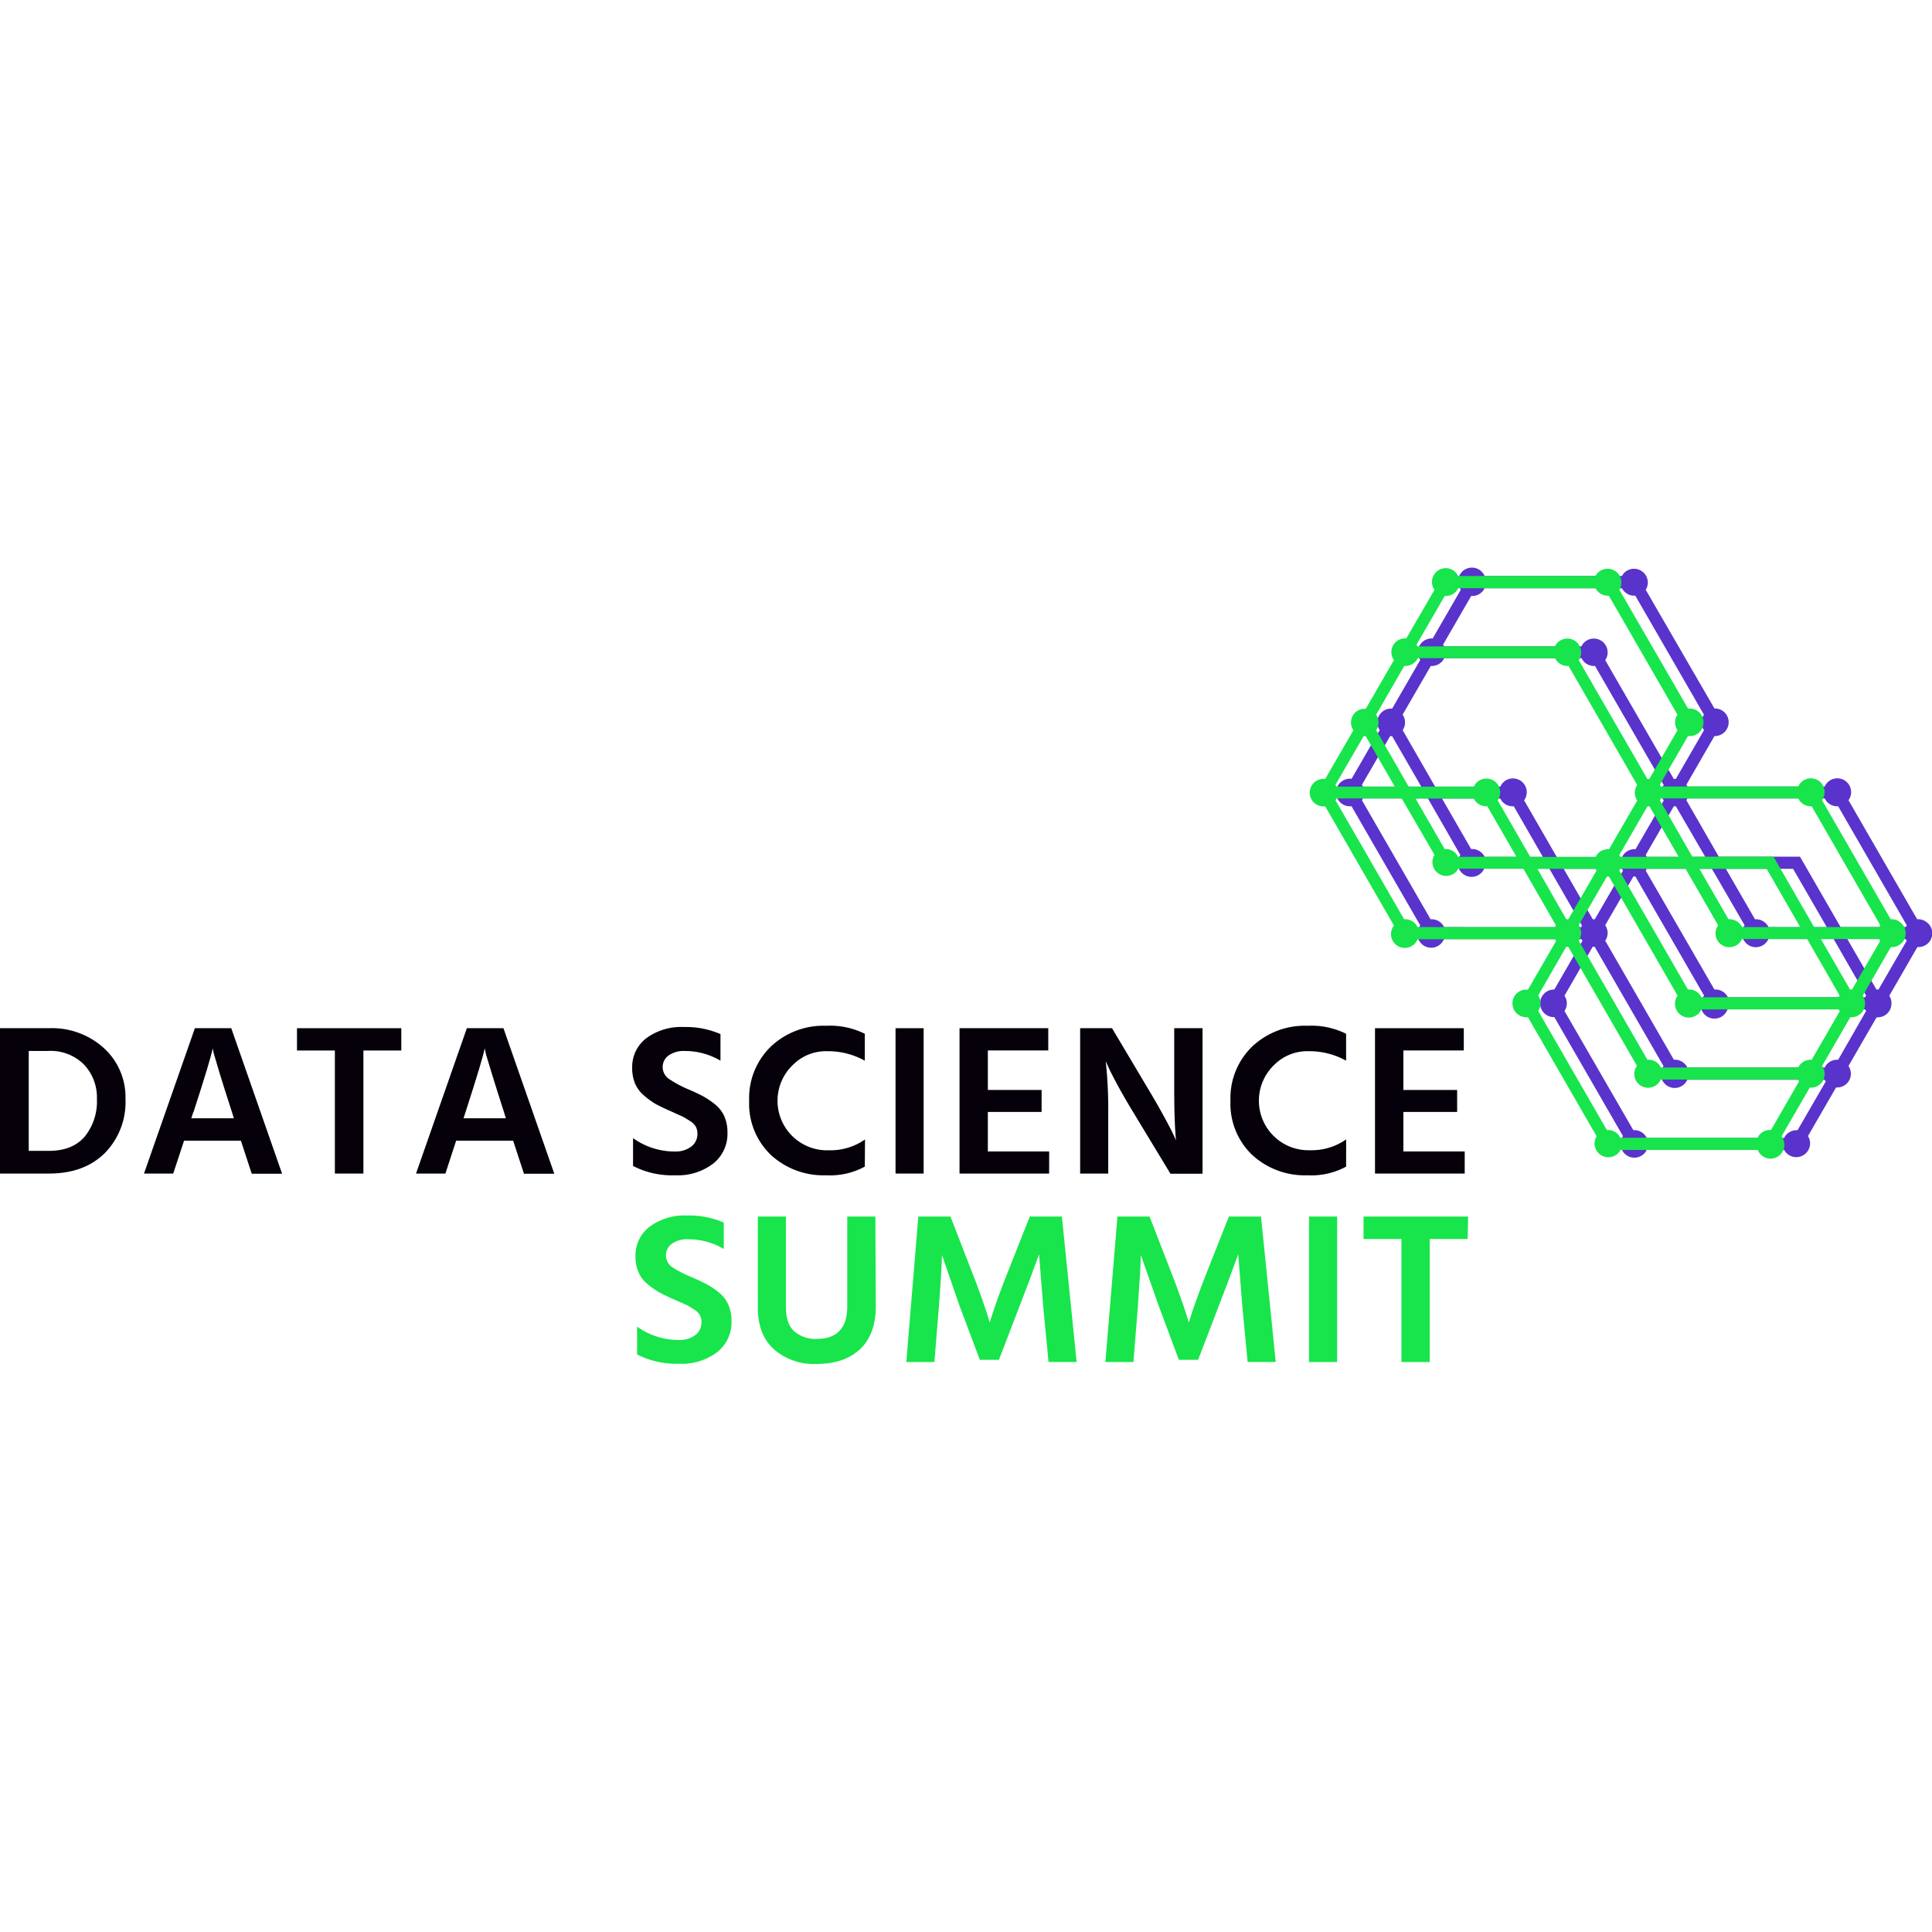 <svg xmlns="http://www.w3.org/2000/svg" width="356.89" height="356.89" viewBox="0 0 356.89 147.02">
    <defs>
        <style>.a{fill:#05000a;}.b{fill:#5933cc;}.c{fill:#17e54b;}</style>
    </defs>
    <path class="a"
          d="M9.06,111.85H0V85H9.06a14.26,14.26,0,0,1,10.17,3.71,12.27,12.27,0,0,1,3.95,9.37,13.44,13.44,0,0,1-3.83,10Q15.53,111.85,9.06,111.85ZM8.9,89.2H5.31v18.46H9q4.37,0,6.63-2.61a10.32,10.32,0,0,0,2.27-7,8.81,8.81,0,0,0-2.41-6.36A8.73,8.73,0,0,0,8.9,89.2Z"/>
    <path class="a"
          d="M32,111.85H26.6L36,85h6.72l9.39,26.88H46.5l-2-6.1H34Zm3.71-11.37-.37,1.16H43.2l-.37-1.2c-.93-2.87-1.7-5.28-2.29-7.23s-.95-3.19-1.09-3.69l-.16-.8Q38.92,90.72,35.75,100.48Z"/>
    <path class="a" d="M74.13,89.12h-7v22.73H61.86V89.12h-7V85H74.13Z"/>
    <path class="a"
          d="M82.28,111.85H76.85L86.24,85H93l9.39,26.88h-5.6l-2-6.1H84.26ZM86,100.48l-.37,1.16h7.82l-.37-1.2q-1.39-4.31-2.28-7.23c-.59-2-1-3.19-1.09-3.69l-.17-.8Q89.16,90.72,86,100.48Z"/>
    <path class="a"
          d="M134.38,104.31a7,7,0,0,1-2.66,5.72,10.77,10.77,0,0,1-7,2.14,15.8,15.8,0,0,1-7.78-1.72v-5.14a13.25,13.25,0,0,0,7.74,2.47,4.83,4.83,0,0,0,3-.9,2.89,2.89,0,0,0,1.15-2.41,2.78,2.78,0,0,0-.29-1.27,3.17,3.17,0,0,0-1.18-1.12c-.59-.37-1-.64-1.36-.8s-1-.45-1.95-.88c-.28-.13-.48-.22-.62-.27-1-.46-1.84-.86-2.47-1.22A15,15,0,0,1,119,97.46a5.94,5.94,0,0,1-1.67-2.2,7.24,7.24,0,0,1-.55-2.91,6.67,6.67,0,0,1,2.61-5.5,10.86,10.86,0,0,1,6.94-2.07,16,16,0,0,1,6.76,1.31V91a12.87,12.87,0,0,0-6.59-1.79,4.85,4.85,0,0,0-3,.83,2.64,2.64,0,0,0-.59,3.68,2.44,2.44,0,0,0,.67.65,20.61,20.61,0,0,0,3.52,1.9c1.1.47,2,.89,2.68,1.25A15.18,15.18,0,0,1,132,99a6.05,6.05,0,0,1,1.81,2.29A7.4,7.4,0,0,1,134.38,104.31Z"/>
    <path class="a"
          d="M159.75,110.57a13.49,13.49,0,0,1-7.17,1.6,14.31,14.31,0,0,1-10.19-3.77,13.08,13.08,0,0,1-4-10,13.24,13.24,0,0,1,4-10,14.12,14.12,0,0,1,10.23-3.85,14.4,14.4,0,0,1,7.13,1.48V91a14,14,0,0,0-6.92-1.75,8.62,8.62,0,0,0-6.32,2.49,9.15,9.15,0,0,0,6.61,15.81,11.1,11.1,0,0,0,6.67-2Z"/>
    <path class="a" d="M170.62,111.85h-5.19V85h5.19Z"/>
    <path class="a" d="M193.8,111.85H177.25V85h16.39v4.11H182.48v7.3h9.93v4.06h-9.93v7.3h11.33Z"/>
    <path class="a"
          d="M204.72,111.85h-5.19V85h5.89l6.67,11.21q1.65,2.75,2.94,5.12c.86,1.58,1.45,2.71,1.75,3.37l.46,1q-.33-3.32-.33-9.49V85h5.23v26.88h-5.93l-6.76-11.17q-1.6-2.62-2.9-5c-.87-1.61-1.46-2.77-1.79-3.49l-.5-1.12a83.45,83.45,0,0,1,.46,9.61Z"/>
    <path class="a"
          d="M248.66,110.57a13.45,13.45,0,0,1-7.16,1.6,14.33,14.33,0,0,1-10.2-3.77,13.07,13.07,0,0,1-4-10,13.23,13.23,0,0,1,4-10,14.13,14.13,0,0,1,10.24-3.85,14.36,14.36,0,0,1,7.12,1.48V91a13.94,13.94,0,0,0-6.92-1.75,8.62,8.62,0,0,0-6.32,2.49A9.15,9.15,0,0,0,242,107.54a11.1,11.1,0,0,0,6.67-2Z"/>
    <path class="a" d="M270.57,111.85H254V85H270.4v4.11H259.24v7.3h9.93v4.06h-9.93v7.3h11.33Z"/>
    <path class="b"
          d="M355.62,65.22a2.52,2.52,0,0,0-1.47-.34l-12.69-22a.83.83,0,0,0,.11-.15,2.55,2.55,0,0,0-4.34-2.68s-.05.09-.07.13-.05.12-.08.17H311.7a3.37,3.37,0,0,0-.19-.32l5.2-9a2.55,2.55,0,0,0,.38-5.08,2.41,2.41,0,0,0-.38,0L304,4a.83.83,0,0,0,.11-.15,2.55,2.55,0,0,0-4.41-2.55c0,.06,0,.12-.08.17H274.25a2.55,2.55,0,1,0-4.59,2.21c.06.11.12.22.19.33l-5.2,9a2.53,2.53,0,0,0-2.72,2.33,2.5,2.5,0,0,0,.43,1.63l-5.2,9a2.52,2.52,0,0,0-2.72,2.33,2.48,2.48,0,0,0,.43,1.63l-5.2,9a2.55,2.55,0,1,0-.38,5.08h.38l12.69,22-.1.15a2.55,2.55,0,1,0,4.34,2.67l.07-.12.08-.17h25.38a2.07,2.07,0,0,0,.19.32l-5.2,9a2.55,2.55,0,0,0-.38,5.08,2.41,2.41,0,0,0,.38,0l12.69,22s-.08.09-.11.15a2.55,2.55,0,0,0,4.42,2.55c0-.06,0-.11.07-.17h25.38a2.55,2.55,0,0,0,4.6-2.19,2.33,2.33,0,0,0-.2-.34l5.2-9a2.53,2.53,0,0,0,2.73-2.32,2.58,2.58,0,0,0-.44-1.64l5.2-9a2.53,2.53,0,0,0,2.73-2.33A2.57,2.57,0,0,0,349,79l5.2-9a2.54,2.54,0,0,0,1.46-4.74Zm-55-60.45a2.56,2.56,0,0,0,1.46.33l12.69,22-.11.15a2.55,2.55,0,0,0,.11,2.7l-5.2,9h-.38L296.52,17l.11-.15a2.55,2.55,0,0,0-4.42-2.55c0,.05,0,.11-.07.17H266.76a2.46,2.46,0,0,0-.19-.32l5.2-9a2.52,2.52,0,0,0,2.39-1.26c0-.05,0-.11.08-.16h25.38A2.58,2.58,0,0,0,300.64,4.77ZM322.28,66l-.11.15a2.55,2.55,0,0,0,4.35,2.67l.07-.12a1.22,1.22,0,0,0,.07-.17h12.06l6,10.44c0,.06-.08.1-.11.15s-.05.12-.07.17H319.19a2.55,2.55,0,0,0-2.49-1.43L304,55.88l.11-.15c0-.06.05-.12.08-.17h12.05Zm-3.47-10.44h12.42l6.22,10.76H326.68a2.55,2.55,0,0,0-2.49-1.44Zm20.74,35.28a2.53,2.53,0,0,0-2.4,1.26c0,.05,0,.11-.07.16H311.7a2.55,2.55,0,0,0-2.49-1.43l-12.69-22,.11-.15a2.51,2.51,0,0,0-.11-2.7l5.21-9h.37l12.69,22a.83.83,0,0,1-.11.15A2.55,2.55,0,1,0,319,81.79a.75.75,0,0,1,.07-.12.87.87,0,0,0,.07-.17h25.38a1.73,1.73,0,0,0,.2.32Zm-65.3-37.5a2.55,2.55,0,0,0-2.49-1.43l-5.38-9.33h10.76A2.55,2.55,0,0,0,279.63,44L285,53.34Zm7.29-10.44a.83.83,0,0,0,.11-.15,2.55,2.55,0,0,0-4.34-2.68l-.07.13c0,.06-.05.12-.08.17H265.1l-6-10.44.11-.15a2.53,2.53,0,0,0-.11-2.7l5.21-9a2.56,2.56,0,0,0,2.39-1.26c0-.06.05-.12.08-.17h25.38a2.54,2.54,0,0,0,2.48,1.43l12.69,22a.83.83,0,0,1-.11.15,2.57,2.57,0,0,0,.11,2.71l-5.21,9a2.52,2.52,0,0,0-2.39,1.26,1.11,1.11,0,0,0-.07.16H287.57Zm-29.77-2.53a2.07,2.07,0,0,0-.19-.32l5.21-9h.37l5.38,9.32Zm47.85,15.19a2.07,2.07,0,0,0,.19.32l-5.21,9h-.37l-5.38-9.32Zm4.59-2.22L304,53l5.2-9a2.29,2.29,0,0,0,.37,0L315,53.34Zm-12,12.81s0,.11-.07.17H266.76a2.55,2.55,0,0,0-2.49-1.44l-12.69-22a.83.83,0,0,0,.11-.15s.05-.11.08-.17h12l6,10.45-.11.15a2.55,2.55,0,0,0,4.35,2.67l.07-.12c0-.06,0-.12.07-.17h12.06l6,10.44-.11.15Zm2,3.81h.37L307.3,92l-.11.15a2.55,2.55,0,1,0,4.34,2.68l.08-.13c0-.06.05-.12.07-.17h25.38a2.14,2.14,0,0,0,.2.32l-5.21,9a2.54,2.54,0,0,0-2.39,1.26c0,.05-.05.11-.08.17H304.2a2.53,2.53,0,0,0-2.48-1.44L289,81.82s.07-.09.1-.15A2.53,2.53,0,0,0,289,79Zm52.8,7.9a2.41,2.41,0,0,0-.38,0l-5.38-9.33h10.77a2.07,2.07,0,0,0,.19.32Zm5.1-11.71a.89.89,0,0,0-.08.17H340l-7.49-13h-15l-6-10.44a.83.83,0,0,0,.11-.15s.05-.11.08-.17h25.38A2.53,2.53,0,0,0,339.55,44l12.69,22-.1.15Z"/>
    <path class="c"
          d="M135.13,139.13a7,7,0,0,1-2.66,5.72,10.81,10.81,0,0,1-7,2.13,15.93,15.93,0,0,1-7.78-1.71v-5.14a13.25,13.25,0,0,0,7.74,2.47,4.83,4.83,0,0,0,3-.9,2.92,2.92,0,0,0,1.15-2.41,2.73,2.73,0,0,0-.29-1.28,3.19,3.19,0,0,0-1.17-1.11c-.59-.37-1-.64-1.36-.8s-1-.45-2-.88l-.62-.28c-1-.45-1.84-.85-2.47-1.21a15.38,15.38,0,0,1-2.06-1.46,5.78,5.78,0,0,1-1.66-2.19,7.09,7.09,0,0,1-.56-2.91,6.66,6.66,0,0,1,2.61-5.5,10.88,10.88,0,0,1,6.94-2.07,16,16,0,0,1,6.76,1.31v4.87a12.85,12.85,0,0,0-6.59-1.79,4.87,4.87,0,0,0-3,.83,2.63,2.63,0,0,0,.09,4.33A19.21,19.21,0,0,0,127.8,131c1.09.48,2,.9,2.67,1.26a14.87,14.87,0,0,1,2.25,1.49,6.08,6.08,0,0,1,1.81,2.3A7.37,7.37,0,0,1,135.13,139.13Z"/>
    <path class="c"
          d="M161.78,136.34q0,5.22-2.91,7.95t-8,2.73a11.2,11.2,0,0,1-7.88-2.69q-3-2.69-3-7.71V119.79h5.19v16.79c0,2,.52,3.53,1.57,4.44a6,6,0,0,0,4.08,1.38c3.78,0,5.68-2,5.68-6V119.79h5.19Z"/>
    <path class="c"
          d="M172.61,146.67h-5.19l2.22-26.88h5.93l3.79,9.77q1,2.48,1.86,4.92c.57,1.64,1,2.85,1.23,3.65l.37,1.24q1.27-4.16,3.54-9.81l3.87-9.77h5.93l2.72,26.87h-5.19l-1-10.49-.75-9.41q-1.47,4.11-3.54,9.41l-3.87,10.09H181l-3.79-10.09L174,126.88c0,1.31-.18,4.4-.54,9.29Z"/>
    <path class="c"
          d="M209.38,146.67h-5.19l2.23-26.88h5.93l3.79,9.77c.66,1.65,1.27,3.29,1.85,4.92s1,2.85,1.24,3.65l.37,1.24q1.28-4.16,3.54-9.81l3.87-9.77h5.93l2.72,26.87h-5.19l-1-10.49-.74-9.41q-1.49,4.11-3.54,9.41l-3.87,10.09h-3.55L214,136.17l-3.26-9.29c0,1.31-.18,4.4-.53,9.29Z"/>
    <path class="c" d="M247,146.67h-5.19V119.79H247Z"/>
    <path class="c" d="M271.11,123.94h-7v22.73h-5.23V123.94h-7v-4.15h19.32Z"/>
    <path class="c"
          d="M350.73,65.22a2.54,2.54,0,0,0-1.47-.34l-12.69-22a.83.83,0,0,0,.11-.15,2.55,2.55,0,0,0-4.34-2.68s0,.09-.07.13,0,.12-.08.17H306.81a3.37,3.37,0,0,0-.19-.32l5.2-9a2.55,2.55,0,1,0,.37-5.08,2.29,2.29,0,0,0-.37,0L299.13,4s.07-.09.1-.15a2.55,2.55,0,0,0-4.41-2.55c0,.06-.05.12-.08.17H269.36a2.54,2.54,0,0,0-4.59,2.19A1.75,1.75,0,0,0,265,4l-5.22,9a2.53,2.53,0,0,0-2.28,4l-5.21,9a2.53,2.53,0,0,0-2.72,2.33,2.49,2.49,0,0,0,.44,1.63l-5.21,9a2.55,2.55,0,1,0-.38,5.08h.39l12.69,22-.11.15a2.55,2.55,0,1,0,4.34,2.67.75.75,0,0,0,.07-.12,1.3,1.3,0,0,0,.08-.17h25.38a3.37,3.37,0,0,0,.19.32l-5.2,9a2.55,2.55,0,1,0-.37,5.08,2.29,2.29,0,0,0,.37,0l12.69,22s-.07.09-.1.15a2.55,2.55,0,0,0,4.41,2.55l.08-.17h25.38a2.55,2.55,0,1,0,4.59-2.2,2.23,2.23,0,0,0-.2-.33l5.21-9a2.53,2.53,0,0,0,2.28-4l5.21-9a2.53,2.53,0,0,0,2.72-2.33,2.56,2.56,0,0,0-.43-1.63l5.2-9a2.54,2.54,0,0,0,1.46-4.74Zm-55-60.45a2.56,2.56,0,0,0,1.46.33l12.69,22-.11.15a2.55,2.55,0,0,0,.11,2.7l-5.2,9h-.38L291.63,17l.11-.15a2.55,2.55,0,0,0-4.42-2.55.87.87,0,0,0-.07.17H261.86a1.69,1.69,0,0,0-.19-.32l5.21-9a2.52,2.52,0,0,0,2.39-1.26,1.11,1.11,0,0,0,.07-.16h25.39A2.52,2.52,0,0,0,295.75,4.77ZM317.39,66l-.11.15a2.55,2.55,0,0,0,4.35,2.67.75.75,0,0,1,.07-.12,1.22,1.22,0,0,0,.07-.17h12.06l6,10.44-.11.15c0,.06-.05.12-.07.17H314.3a2.55,2.55,0,0,0-2.49-1.43l-12.69-22,.11-.15c0-.06,0-.12.08-.17h12.05Zm-3.47-10.44h12.42l6.21,10.76H321.79a2.55,2.55,0,0,0-2.49-1.44Zm20.74,35.28a2.53,2.53,0,0,0-2.4,1.26c0,.05,0,.11-.07.16H306.81a2.55,2.55,0,0,0-2.49-1.43l-12.69-22,.11-.15a2.53,2.53,0,0,0-.11-2.7l5.21-9h.37L309.9,79c0,.06-.08.1-.11.15a2.55,2.55,0,1,0,4.35,2.67.75.75,0,0,1,.07-.12.87.87,0,0,0,.07-.17h25.38a1.73,1.73,0,0,0,.2.32Zm-65.31-37.5a2.54,2.54,0,0,0-2.48-1.43l-5.38-9.33h10.76A2.55,2.55,0,0,0,274.74,44l5.38,9.32Zm7.3-10.44s.08-.09.11-.15a2.55,2.55,0,0,0-4.37-2.63.56.56,0,0,1-.05.08c0,.06,0,.12-.07.17H260.21l-6-10.44.11-.15a2.55,2.55,0,0,0-.11-2.7l5.2-9a2.56,2.56,0,0,0,2.4-1.26c0-.06.05-.12.07-.17h25.38a2.55,2.55,0,0,0,2.49,1.43l12.69,22c0,.06-.08.1-.11.15a2.57,2.57,0,0,0,.11,2.71l-5.21,9a2.52,2.52,0,0,0-2.39,1.26,1.11,1.11,0,0,0-.07.16H282.68Zm-29.77-2.53a2.07,2.07,0,0,0-.19-.32l5.21-9h.37l5.38,9.32Zm47.85,15.19a1.5,1.5,0,0,0,.19.32l-5.21,9h-.37L284,55.56Zm4.59-2.22a2.8,2.8,0,0,0-.2-.32l5.21-9a2.29,2.29,0,0,0,.37,0l5.39,9.32Zm-12,12.81s-.05.11-.08.17H261.86a2.53,2.53,0,0,0-2.48-1.44l-12.69-22s.08-.09.11-.15a.87.87,0,0,0,.07-.17h12.06L265,53a.83.83,0,0,0-.11.15,2.55,2.55,0,0,0,4.41,2.55c0-.06.05-.12.08-.17H281.4l6,10.44Zm2,3.81h.38l12.69,22a.83.83,0,0,0-.11.15,2.55,2.55,0,1,0,4.34,2.68s.05-.09.07-.13.05-.12.08-.17h25.38a3.37,3.37,0,0,0,.19.32l-5.19,9a2.56,2.56,0,0,0-2.4,1.26c0,.06,0,.12-.07.17H299.32a2.55,2.55,0,0,0-2.49-1.43l-12.69-22s.08-.09.11-.14a2.57,2.57,0,0,0-.11-2.71Zm52.8,7.9a2.29,2.29,0,0,0-.37,0l-5.38-9.33h10.76a2.14,2.14,0,0,0,.2.32Zm5.1-11.71a.87.87,0,0,0-.07.17H335.11l-7.49-13h-15l-6-10.44a.83.83,0,0,0,.11-.15s0-.11.08-.17h25.38A2.53,2.53,0,0,0,334.66,44l12.69,22-.11.15Z"/>
</svg>